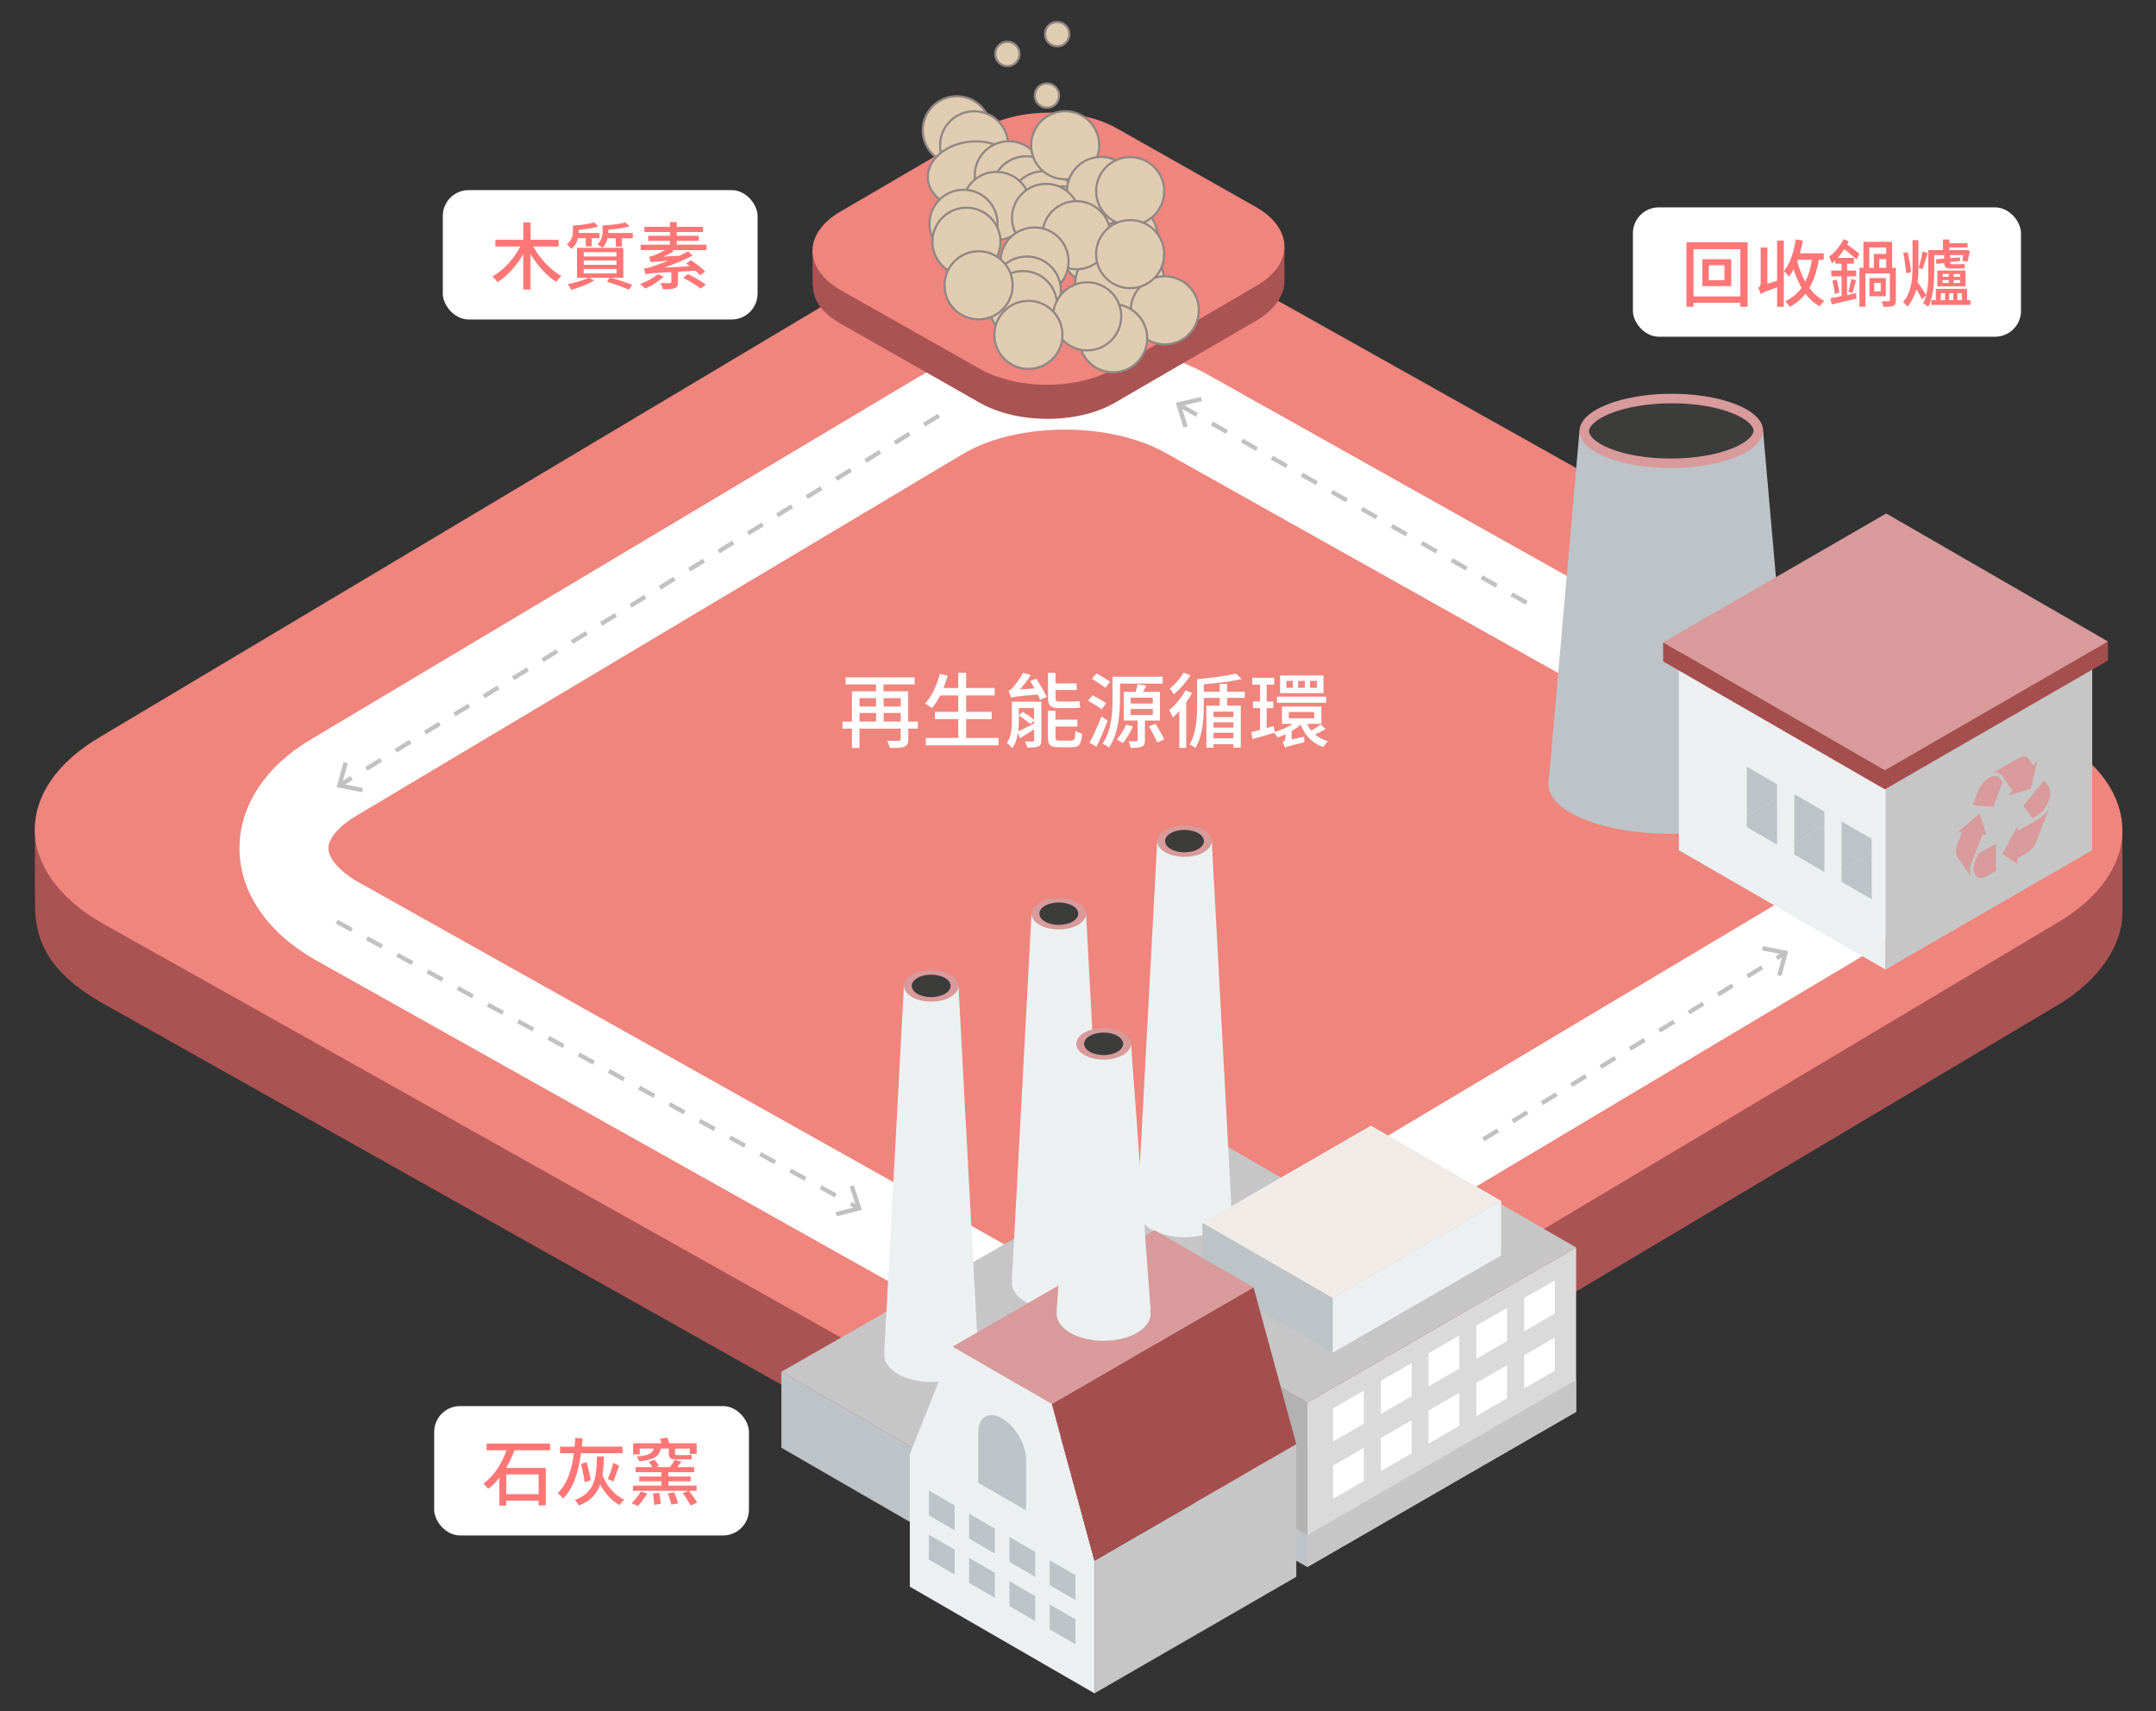 <?xml version="1.0" encoding="UTF-8"?><svg xmlns="http://www.w3.org/2000/svg" viewBox="0 0 500 396.8"><rect x="0" y="0" width="500" height="396.8" fill="#333333" stroke="none"/><defs><style>.i{stroke:#c1c1c1;stroke-dasharray:0 0 4 4;stroke-miterlimit:10;}.i,.j{fill:none;}.k{fill:#f0ebe6;}.l{fill:#ef857d;}.m{fill:#fff;}.n{fill:#ecf0f1;}.o{fill:#ff7676;}.p{fill:#c1c1c1;}.q{fill:#a54e4e;}.r{fill:#b2b2b2;}.s{fill:#bdc3c7;}.t{fill:#aa5353;}.u{fill:#dadada;}.v{fill:#d89a9a;}.w{fill:#c6c6c6;}.x{fill:#e0cdb1;}.y{fill:#3c3c3b;}.j{stroke:#918683;stroke-miterlimit:8;stroke-width:.5px;}</style></defs><g id="a"/><g id="b"/><g id="c"/><g id="d"/><g id="e"><g><g><path class="t" d="M492.21,200.82v-8.48l-1.93-.11c-2.36-5-6.9-9.79-13.7-13.72l-195.05-109.41c-20.73-11.97-54.23-11.97-74.8-.02L23.44,178.42c-6.71,3.9-11.19,8.6-13.5,13.57l-1.86,.02,.04,6.78h-.04l.05,11.93c-.01,.45-.01,.43,0,.88v.28h.06c.62,9.05,5.74,15.09,15.49,20.72l195.05,109.6c20.73,11.97,54.25,12.08,74.83,.13l183.29-109.03c10.2-5.93,15.3-14.38,15.34-21.16h.02v-11.31h0Z"/><path class="l" d="M476.59,170.82L281.54,61.44c-20.73-11.97-54.23-11.96-74.8,0L23.44,170.77c-20.58,11.96-20.49,31.36,.24,43.33l195.05,109.38c20.73,11.97,54.25,11.97,74.83,.01l183.29-109.34c20.58-11.96,20.47-31.37-.27-43.34h0Z"/></g><path class="m" d="M256.27,314.55c-12.19,0-24.37-2.75-33.88-8.24L72.79,222.42c-10.99-6.34-17.23-15.67-17.25-25.66-.02-9.95,6.15-19.24,16.92-25.5L213.05,87.4c19.04-11.07,48.8-11.07,67.85-.07l149.71,83.95c10.88,6.28,17.13,15.62,17.15,25.61,.01,9.95-6.15,19.24-16.92,25.49l-140.59,83.86c-9.54,5.54-21.76,8.31-33.98,8.31Zm-9.31-214.92c-8.57,0-17.11,1.85-23.45,5.53L82.92,189.02c-4.22,2.45-6.77,5.38-6.77,7.71,0,2.36,2.62,5.34,6.83,7.77l149.6,83.89c12.93,7.46,34.5,7.48,47.21,.09l140.59-83.86c4.21-2.45,6.77-5.38,6.76-7.7,0-2.36-2.6-5.33-6.79-7.76l-149.65-83.92c-6.48-3.74-15.13-5.61-23.75-5.61Z"/><g><path class="t" d="M297.88,60.66v-3.57l-.81-.04c-.99-2.11-2.9-4.12-5.77-5.78l-32.07-18.16c-8.73-5.04-22.83-5.04-31.49,0l-32.84,19.18c-2.83,1.64-4.71,3.62-5.68,5.71h-.78l.02,2.86h-.02l.02,5.02c0,.19,0,.18,0,.37v.12h.03c.26,3.81,2.42,6.35,6.52,8.72l32.07,18.24c8.73,5.04,22.84,5.09,31.5,.05l32.84-19.06c4.29-2.5,6.44-6.05,6.46-8.91h0v-4.76h0Z"/><path class="l" d="M291.3,48.03l-32.07-18.14c-8.73-5.04-22.83-5.03-31.49,0l-32.84,19.18c-8.66,5.03-8.63,13.2,.1,18.24l32.07,18.14c8.73,5.04,22.84,5.04,31.5,0l32.84-19.18c8.66-5.03,8.62-13.21-.11-18.25h0Z"/></g><g><g><polygon class="s" points="408.89 100.08 416.09 181.96 359.09 181.96 366.3 99.94 408.89 100.08"/><ellipse class="s" cx="387.6" cy="181.81" rx="28.5" ry="11.53" transform="translate(-.55 1.17) rotate(-.17)"/><path class="v" d="M402.7,93.82c8.29,3.35,8.25,8.81-.09,12.18-8.34,3.38-21.83,3.39-30.12,.04-8.29-3.35-8.25-8.81,.09-12.18,8.34-3.38,21.83-3.39,30.12-.04Z"/><path class="y" d="M387.46,106.34c-5.39,0-10.41-.83-14.15-2.34-3.55-1.44-4.81-3.06-4.81-4.01s1.28-2.61,4.9-4.08c3.8-1.54,8.88-2.38,14.32-2.38s10.41,.83,14.15,2.34c3.55,1.44,4.81,3.06,4.81,4.01s-1.28,2.61-4.9,4.08c-3.8,1.54-8.88,2.38-14.32,2.38Z"/></g><g><polygon class="n" points="437.28 224.85 389.34 197.18 389.34 153.28 437.28 180.96 437.28 224.85"/><polygon class="w" points="485.21 197.18 437.28 224.85 437.28 180.96 485.21 153.28 485.21 197.18"/><g><polygon class="s" points="412.11 181.86 405.13 177.83 405.13 189.15 412.11 185.17 412.11 181.86"/><polygon class="s" points="405.13 189.15 405.13 191.84 412.11 195.87 412.11 185.17 405.13 189.15"/><polygon class="s" points="423.09 188.2 416.1 184.17 416.1 195.49 423.09 191.51 423.09 188.2"/><polygon class="s" points="416.1 195.49 416.1 198.17 423.09 202.21 423.09 191.51 416.1 195.49"/><polygon class="s" points="434.07 194.54 427.08 190.51 427.08 201.83 434.07 197.85 434.07 194.54"/><polygon class="s" points="427.08 201.83 427.08 204.51 434.07 208.55 434.07 197.85 427.08 201.83"/></g><polygon class="q" points="488.86 153.19 437.12 183.06 385.7 153.38 437.44 123.5 488.86 153.19"/><polygon class="q" points="385.7 148.96 385.7 153.38 393.19 153.28 385.7 148.96"/><polygon class="q" points="488.86 153.19 488.86 148.77 479.88 151.26 488.86 153.19"/><polygon class="v" points="488.86 148.77 437.12 178.64 385.7 148.96 437.44 119.08 488.86 148.77"/></g><g><g><path class="v" d="M471.53,177.52l-1.08-1.54c-.47-.66-1.34-.74-2.27-.2l-6.38,3.68c.95-.48,1.87-.44,2.41,.33l.57,.82,1.95,2.77-.92,1.12,1.4-.44,3.78-1.18,1.04-4.63,.42-1.86-.93,1.13Z"/><path class="v" d="M463.87,180.6l.57,.82-2.2,5.74-4.73-.5,1.27-3.33h0c.55-1.27,1.41-2.28,2.3-2.85l.38-.22c.95-.48,1.87-.44,2.41,.33Z"/></g><g><path class="v" d="M455.06,192.98l-1.09,2.8c-.47,1.21-.47,2.36,0,3.03l3.19,4.54c-.42-.73-.45-1.93,.09-3.32l.58-1.48,1.95-5.02,.9,.1-.42-1.34-1.14-3.63-3.54,3.02-1.42,1.21,.91,.1Z"/><path class="v" d="M458.16,199.5l.58-1.48,4.18-2.41-.06,6.38-2.31,1.33h0c-.99,.49-1.8,.35-2.29-.22l-.19-.27c-.42-.73-.45-1.93,.09-3.32Z"/></g><g><path class="v" d="M467.85,199.1l2.17-1.25c.94-.54,1.8-1.62,2.27-2.83l3.19-8.22c-.52,1.21-1.42,2.37-2.5,2.99l-1.15,.66-3.9,2.25,.02-1.22-.97,1.77-2.65,4.81,2.5,1.61,1,.65,.02-1.24Z"/><path class="v" d="M472.47,189.09l-1.15,.66-2.04-2.91,4.79-5.87,1.1,1.58h0c.44,.78,.38,1.93-.01,3.07l-.19,.48c-.52,1.21-1.42,2.37-2.5,2.99Z"/></g></g></g><g><g><polygon class="n" points="211.42 353.19 308.83 297.48 308.83 279.86 211.42 335.57 211.42 353.19"/><polygon class="w" points="181.21 318.13 278.62 262.42 308.83 279.86 211.42 335.57 181.21 318.13"/><polygon class="s" points="181.21 335.75 211.41 353.19 211.42 335.57 181.21 318.13 181.21 335.75"/></g><g><path class="n" d="M267.01,276.21c-4.25,2.45-4.25,6.43,0,8.88s11.14,2.45,15.38,0c4.25-2.45,4.25-6.43,0-8.88-4.25-2.45-11.14-2.45-15.38,0Z"/><polygon class="n" points="268.37 195.06 281.03 195.06 285.58 279.94 263.82 279.94 268.37 195.06"/><path class="v" d="M270.22,192.47c-2.47,1.43-2.47,3.74,0,5.17,2.47,1.43,6.48,1.43,8.95,0,2.47-1.43,2.47-3.74,0-5.17-2.47-1.43-6.48-1.43-8.95,0Z"/><path class="y" d="M271.51,193.22c-1.76,1.02-1.76,2.66,0,3.68,1.76,1.02,4.61,1.02,6.38,0,1.76-1.02,1.76-2.66,0-3.68-1.76-1.02-4.61-1.02-6.38,0Z"/></g><g><path class="n" d="M237.85,293.05c-4.25,2.45-4.25,6.43,0,8.88,4.25,2.45,11.14,2.45,15.38,0,4.25-2.45,4.25-6.43,0-8.88-4.25-2.45-11.14-2.45-15.38,0Z"/><polygon class="n" points="239.22 211.89 251.87 211.89 256.42 296.77 234.67 296.77 239.22 211.89"/><path class="v" d="M241.07,209.31c-2.47,1.43-2.47,3.74,0,5.17,2.47,1.43,6.48,1.43,8.95,0,2.47-1.43,2.47-3.74,0-5.17-2.47-1.43-6.48-1.43-8.95,0Z"/><path class="y" d="M242.36,210.05c-1.76,1.02-1.76,2.66,0,3.68,1.76,1.02,4.61,1.02,6.38,0,1.76-1.02,1.76-2.66,0-3.68-1.76-1.02-4.61-1.02-6.38,0Z"/></g><g><path class="n" d="M208.26,309.79c-4.25,2.45-4.25,6.43,0,8.88,4.25,2.45,11.14,2.45,15.38,0,4.25-2.45,4.25-6.43,0-8.88-4.25-2.45-11.14-2.45-15.38,0Z"/><polygon class="n" points="209.62 228.64 222.28 228.64 226.83 313.52 205.07 313.52 209.62 228.64"/><path class="v" d="M211.48,226.05c-2.47,1.43-2.47,3.74,0,5.17,2.47,1.43,6.48,1.43,8.95,0,2.47-1.43,2.47-3.74,0-5.17-2.47-1.43-6.48-1.43-8.95,0Z"/><path class="y" d="M212.76,226.8c-1.76,1.02-1.76,2.66,0,3.68,1.76,1.02,4.61,1.02,6.38,0,1.76-1.02,1.76-2.66,0-3.68-1.76-1.02-4.61-1.02-6.38,0Z"/></g><g><g><g><polygon class="u" points="303.19 363.4 365.52 327.42 365.52 289.3 303.19 325.28 303.19 363.4"/><polygon class="m" points="353.47 308.72 360.59 304.61 360.59 296.93 353.47 301.04 353.47 308.72"/><polygon class="m" points="342.39 315.11 349.51 311 349.51 303.33 342.39 307.44 342.39 315.11"/><polygon class="m" points="331.31 321.51 338.43 317.4 338.43 309.72 331.31 313.83 331.31 321.51"/><polygon class="m" points="320.24 327.91 327.36 323.79 327.36 316.12 320.24 320.23 320.24 327.91"/><polygon class="m" points="309.16 334.3 316.28 330.19 316.28 322.51 309.16 326.62 309.16 334.3"/><polygon class="m" points="353.47 321.99 360.59 317.88 360.59 310.2 353.47 314.31 353.47 321.99"/><polygon class="m" points="342.39 328.39 349.51 324.27 349.51 316.6 342.39 320.71 342.39 328.39"/><polygon class="m" points="331.31 334.78 338.43 330.67 338.43 322.99 331.31 327.1 331.31 334.78"/><polygon class="m" points="320.24 341.18 327.36 337.07 327.36 329.39 320.24 333.5 320.24 341.18"/><polygon class="m" points="309.16 347.57 316.28 343.46 316.28 335.78 309.16 339.89 309.16 347.57"/><polygon class="w" points="303.19 363.4 365.52 327.42 365.52 320.01 303.19 356 303.19 363.4"/></g><g><polygon class="r" points="261.46 339.31 303.19 363.4 303.19 325.28 261.46 301.2 261.46 339.31"/><polygon class="m" points="290.26 330.29 297.39 334.4 297.39 326.72 290.26 322.61 290.26 330.29"/><polygon class="m" points="279.19 323.89 286.31 328.01 286.31 320.33 279.19 316.22 279.19 323.89"/><polygon class="m" points="268.11 317.5 275.23 321.61 275.23 313.93 268.11 309.82 268.11 317.5"/><polygon class="m" points="290.26 343.56 297.39 347.67 297.39 339.99 290.26 335.88 290.26 343.56"/><polygon class="m" points="279.19 337.16 286.31 341.28 286.31 333.6 279.19 329.49 279.19 337.16"/><polygon class="m" points="268.11 330.77 275.23 334.88 275.23 327.2 268.11 323.09 268.11 330.77"/><polygon class="s" points="261.46 339.31 303.19 363.4 303.19 356 261.46 331.91 261.46 339.31"/></g><polygon class="w" points="261.46 301.2 303.19 325.28 365.52 289.3 323.79 265.21 261.46 301.2"/></g><g><polygon class="n" points="309.05 313.72 348.13 291.16 348.13 278.49 309.05 301.05 309.05 313.72"/><polygon class="k" points="278.85 283.61 317.92 261.05 348.13 278.49 309.05 301.05 278.85 283.61"/><polygon class="s" points="278.85 296.28 309.05 313.72 309.05 301.05 278.85 283.61 278.85 296.28"/></g></g><g><g><g><polygon class="n" points="243.91 325.57 220.92 312.3 211 337.21 211 367.97 253.82 392.7 253.82 361.94 243.91 325.57"/><g><polygon class="s" points="221.39 354.89 215.41 351.44 215.41 345.66 221.39 349.11 221.39 354.89"/><polygon class="s" points="230.73 360.29 224.75 356.83 224.75 351.05 230.73 354.5 230.73 360.29"/><polygon class="s" points="240.07 365.68 234.09 362.22 234.09 356.44 240.07 359.9 240.07 365.68"/><polygon class="s" points="249.41 371.07 243.43 367.62 243.43 361.84 249.41 365.29 249.41 371.07"/></g><g><polygon class="s" points="221.39 365.15 215.41 361.69 215.41 355.91 221.39 359.37 221.39 365.15"/><polygon class="s" points="230.73 370.54 224.75 367.09 224.75 361.3 230.73 364.76 230.73 370.54"/><polygon class="s" points="240.07 375.93 234.09 372.48 234.09 366.7 240.07 370.15 240.07 375.93"/><polygon class="s" points="249.41 381.33 243.43 377.87 243.43 372.09 249.41 375.54 249.41 381.33"/></g><path class="s" d="M232.41,328.95c-3.07-1.77-5.55-.34-5.55,3.21v11.71l11.11,6.41v-11.71c0-3.54-2.49-7.85-5.55-9.62Z"/></g><polygon class="w" points="300.63 334.91 253.82 361.94 253.82 392.7 300.63 365.68 300.63 334.91"/><polygon class="q" points="300.63 334.91 253.82 361.94 243.91 325.57 290.71 298.55 300.63 334.91"/><polygon class="v" points="220.92 312.3 243.91 325.57 290.71 298.55 267.72 285.28 220.92 312.3"/></g><g><path class="n" d="M248.23,300.2c-4.26,2.46-4.26,6.45,0,8.91,4.26,2.46,11.17,2.46,15.42,0,4.26-2.46,4.26-6.45,0-8.91-4.26-2.46-11.17-2.46-15.42,0Z"/><polygon class="n" points="249.6 242.07 262.29 242.07 266.85 303.94 245.04 303.94 249.6 242.07"/><path class="v" d="M251.46,239.48c-2.48,1.43-2.48,3.75,0,5.18,2.48,1.43,6.5,1.43,8.97,0,2.48-1.43,2.48-3.75,0-5.18-2.48-1.43-6.5-1.43-8.97,0Z"/><path class="y" d="M252.75,240.23c-1.77,1.02-1.77,2.67,0,3.69,1.77,1.02,4.63,1.02,6.39,0,1.77-1.02,1.77-2.67,0-3.69s-4.63-1.02-6.39,0Z"/></g></g></g><g><path class="x" d="M214.02,30.78c-.31-4.35,2.96-8.13,7.31-8.44,4.35-.31,8.13,2.96,8.44,7.31,.31,4.35-2.96,8.13-7.31,8.44-4.35,.31-8.13-2.96-8.44-7.31Z"/><path class="j" d="M214.02,30.78c-.31-4.35,2.96-8.13,7.31-8.44,4.35-.31,8.13,2.96,8.44,7.31,.31,4.35-2.96,8.13-7.31,8.44-4.35,.31-8.13-2.96-8.44-7.31Z"/><path class="x" d="M218.04,34.26c-.31-4.35,2.96-8.13,7.31-8.44s8.13,2.96,8.44,7.31c.31,4.35-2.96,8.13-7.31,8.44-4.35,.31-8.13-2.96-8.44-7.31Z"/><path class="j" d="M218.04,34.26c-.31-4.35,2.96-8.13,7.31-8.44,4.35-.31,8.13,2.96,8.44,7.31,.31,4.35-2.96,8.13-7.31,8.44-4.35,.31-8.13-2.96-8.44-7.31Z"/><path class="x" d="M215.17,41.47c-.31-4.35,4.22-8.22,10.12-8.64,5.9-.42,10.94,2.76,11.25,7.11,.31,4.35-4.22,8.22-10.12,8.64-5.9,.42-10.94-2.76-11.25-7.11Z"/><path class="j" d="M215.17,41.47c-.31-4.35,4.22-8.22,10.12-8.64,5.9-.42,10.94,2.76,11.25,7.11,.31,4.35-4.22,8.22-10.12,8.64-5.9,.42-10.94-2.76-11.25-7.11Z"/><path class="x" d="M226.08,41.22c-.31-4.35,2.96-8.13,7.31-8.44,4.35-.31,8.13,2.96,8.44,7.31,.31,4.35-2.96,8.13-7.31,8.44-4.35,.31-8.13-2.96-8.44-7.31Z"/><path class="j" d="M226.08,41.22c-.31-4.35,2.96-8.13,7.31-8.44,4.35-.31,8.13,2.96,8.44,7.31,.31,4.35-2.96,8.13-7.31,8.44-4.35,.31-8.13-2.96-8.44-7.31Z"/><path class="x" d="M230.1,44.7c-.31-4.35,2.96-8.13,7.31-8.44,4.35-.31,8.13,2.96,8.44,7.31,.31,4.35-2.96,8.13-7.31,8.44-4.35,.31-8.13-2.96-8.44-7.31Z"/><path class="j" d="M230.1,44.7c-.31-4.35,2.96-8.13,7.31-8.44,4.35-.31,8.13,2.96,8.44,7.31,.31,4.35-2.96,8.13-7.31,8.44-4.35,.31-8.13-2.96-8.44-7.31Z"/><path class="x" d="M234.12,48.18c-.31-4.35,2.96-8.13,7.31-8.44,4.35-.31,8.13,2.96,8.44,7.31,.31,4.35-2.96,8.13-7.31,8.44-4.35,.31-8.13-2.96-8.44-7.31Z"/><path class="j" d="M234.12,48.18c-.31-4.35,2.96-8.13,7.31-8.44,4.35-.31,8.13,2.96,8.44,7.31,.31,4.35-2.96,8.13-7.31,8.44-4.35,.31-8.13-2.96-8.44-7.31Z"/><path class="x" d="M238.14,51.66c-.31-4.35,2.96-8.13,7.31-8.44,4.35-.31,8.13,2.96,8.44,7.31,.31,4.35-2.96,8.13-7.31,8.44-4.35,.31-8.13-2.96-8.44-7.31Z"/><path class="j" d="M238.14,51.66c-.31-4.35,2.96-8.13,7.31-8.44,4.35-.31,8.13,2.96,8.44,7.31,.31,4.35-2.96,8.13-7.31,8.44-4.35,.31-8.13-2.96-8.44-7.31Z"/><path class="x" d="M242.16,55.14c-.31-4.35,2.96-8.13,7.31-8.44,4.35-.31,8.13,2.96,8.44,7.31,.31,4.35-2.96,8.13-7.31,8.44-4.35,.31-8.13-2.96-8.44-7.31Z"/><path class="j" d="M242.16,55.14c-.31-4.35,2.96-8.13,7.31-8.44,4.35-.31,8.13,2.96,8.44,7.31s-2.96,8.13-7.31,8.44c-4.35,.31-8.13-2.96-8.44-7.31Z"/><path class="x" d="M246.18,58.62c-.31-4.35,2.96-8.13,7.31-8.44,4.35-.31,8.13,2.96,8.44,7.31,.31,4.35-2.96,8.13-7.31,8.44-4.35,.31-8.13-2.96-8.44-7.31Z"/><path class="j" d="M246.18,58.62c-.31-4.35,2.96-8.13,7.31-8.44,4.35-.31,8.13,2.96,8.44,7.31,.31,4.35-2.96,8.13-7.31,8.44-4.35,.31-8.13-2.96-8.44-7.31Z"/><path class="x" d="M250.2,62.1c-.31-4.35,2.96-8.13,7.31-8.44,4.35-.31,8.13,2.96,8.44,7.31,.31,4.35-2.96,8.13-7.31,8.44-4.35,.31-8.13-2.96-8.44-7.31Z"/><path class="j" d="M250.2,62.1c-.31-4.35,2.96-8.13,7.31-8.44,4.35-.31,8.13,2.96,8.44,7.31,.31,4.35-2.96,8.13-7.31,8.44-4.35,.31-8.13-2.96-8.44-7.31Z"/><path class="x" d="M254.22,65.58c-.31-4.35,2.96-8.13,7.31-8.44,4.35-.31,8.13,2.96,8.44,7.31,.31,4.35-2.96,8.13-7.31,8.44-4.35,.31-8.13-2.96-8.44-7.31Z"/><path class="j" d="M254.22,65.58c-.31-4.35,2.96-8.13,7.31-8.44,4.35-.31,8.13,2.96,8.44,7.31,.31,4.35-2.96,8.13-7.31,8.44-4.35,.31-8.13-2.96-8.44-7.31Z"/><path class="x" d="M249.37,66.3c-.31-4.35,2.96-8.13,7.31-8.44,4.35-.31,8.13,2.96,8.44,7.31,.31,4.35-2.96,8.13-7.31,8.44-4.35,.31-8.13-2.96-8.44-7.31Z"/><path class="j" d="M249.37,66.3c-.31-4.35,2.96-8.13,7.31-8.44,4.35-.31,8.13,2.96,8.44,7.31,.31,4.35-2.96,8.13-7.31,8.44-4.35,.31-8.13-2.96-8.44-7.31Z"/><path class="x" d="M262.25,72.54c-.31-4.35,2.96-8.13,7.31-8.44,4.35-.31,8.13,2.96,8.44,7.31,.31,4.35-2.96,8.13-7.31,8.44-4.35,.31-8.13-2.96-8.44-7.31Z"/><path class="j" d="M262.25,72.54c-.31-4.35,2.96-8.13,7.31-8.44,4.35-.31,8.13,2.96,8.44,7.31,.31,4.35-2.96,8.13-7.31,8.44-4.35,.31-8.13-2.96-8.44-7.31Z"/><path class="x" d="M252.73,55.58c-.31-4.35,2.96-8.13,7.31-8.44,4.35-.31,8.13,2.96,8.44,7.31,.31,4.35-2.96,8.13-7.31,8.44-4.35,.31-8.13-2.96-8.44-7.31Z"/><path class="j" d="M252.73,55.58c-.31-4.35,2.96-8.13,7.31-8.44,4.35-.31,8.13,2.96,8.44,7.31,.31,4.35-2.96,8.13-7.31,8.44-4.35,.31-8.13-2.96-8.44-7.31Z"/><path class="x" d="M250.28,79.01c-.31-4.35,2.96-8.13,7.31-8.44,4.35-.31,8.13,2.96,8.44,7.31,.31,4.35-2.96,8.13-7.31,8.44-4.35,.31-8.13-2.96-8.44-7.31Z"/><path class="j" d="M250.28,79.01c-.31-4.35,2.96-8.13,7.31-8.44,4.35-.31,8.13,2.96,8.44,7.31,.31,4.35-2.96,8.13-7.31,8.44-4.35,.31-8.13-2.96-8.44-7.31Z"/><path class="x" d="M239.15,34.25c-.31-4.35,2.96-8.13,7.31-8.44,4.35-.31,8.13,2.96,8.44,7.31,.31,4.35-2.96,8.13-7.31,8.44-4.35,.31-8.13-2.96-8.44-7.31Z"/><path class="j" d="M239.15,34.25c-.31-4.35,2.96-8.13,7.31-8.44,4.35-.31,8.13,2.96,8.44,7.31,.31,4.35-2.96,8.13-7.31,8.44-4.35,.31-8.13-2.96-8.44-7.31Z"/><path class="x" d="M247.48,44.85c-.31-4.35,2.96-8.13,7.31-8.44,4.35-.31,8.13,2.96,8.44,7.31,.31,4.35-2.96,8.13-7.31,8.44-4.35,.31-8.13-2.96-8.44-7.31Z"/><path class="j" d="M247.48,44.85c-.31-4.35,2.96-8.13,7.31-8.44,4.35-.31,8.13,2.96,8.44,7.31,.31,4.35-2.96,8.13-7.31,8.44-4.35,.31-8.13-2.96-8.44-7.31Z"/><path class="x" d="M254.24,44.9c-.31-4.35,2.96-8.13,7.31-8.44,4.35-.31,8.13,2.96,8.44,7.31,.31,4.35-2.96,8.13-7.31,8.44-4.35,.31-8.13-2.96-8.44-7.31Z"/><path class="j" d="M254.23,44.9c-.31-4.35,2.96-8.13,7.31-8.44,4.35-.31,8.13,2.96,8.44,7.31,.31,4.35-2.96,8.13-7.31,8.44-4.35,.31-8.13-2.96-8.44-7.31Z"/><path class="x" d="M223.2,48.32c-.31-4.35,2.96-8.13,7.31-8.44,4.35-.31,8.13,2.96,8.44,7.31,.31,4.35-2.96,8.13-7.31,8.44-4.35,.31-8.13-2.96-8.44-7.31Z"/><path class="j" d="M223.2,48.32c-.31-4.35,2.96-8.13,7.31-8.44,4.35-.31,8.13,2.96,8.44,7.31,.31,4.35-2.96,8.13-7.31,8.44-4.35,.31-8.13-2.96-8.44-7.31Z"/><path class="x" d="M215.58,52.47c-.31-4.35,2.96-8.13,7.31-8.44,4.35-.31,8.13,2.96,8.44,7.31,.31,4.35-2.96,8.13-7.31,8.44s-8.13-2.96-8.44-7.31Z"/><path class="j" d="M215.58,52.47c-.31-4.35,2.96-8.13,7.31-8.44,4.35-.31,8.13,2.96,8.44,7.31,.31,4.35-2.96,8.13-7.31,8.44-4.35,.31-8.13-2.96-8.44-7.31Z"/><path class="x" d="M234.71,51.1c-.31-4.35,2.96-8.13,7.31-8.44,4.35-.31,8.13,2.96,8.44,7.31,.31,4.35-2.96,8.13-7.31,8.44-4.35,.31-8.13-2.96-8.44-7.31Z"/><path class="j" d="M234.71,51.1c-.31-4.35,2.96-8.13,7.31-8.44,4.35-.31,8.13,2.96,8.44,7.31,.31,4.35-2.96,8.13-7.31,8.44-4.35,.31-8.13-2.96-8.44-7.31Z"/><path class="x" d="M241.76,55.11c-.31-4.35,2.96-8.13,7.31-8.44,4.35-.31,8.13,2.96,8.44,7.31,.31,4.35-2.96,8.13-7.31,8.44-4.35,.31-8.13-2.96-8.44-7.31Z"/><path class="j" d="M241.76,55.11c-.31-4.35,2.96-8.13,7.31-8.44,4.35-.31,8.13,2.96,8.44,7.31,.31,4.35-2.96,8.13-7.31,8.44-4.35,.31-8.13-2.96-8.44-7.31Z"/><path class="x" d="M254.22,59.5c-.31-4.35,2.96-8.13,7.31-8.44,4.35-.31,8.13,2.96,8.44,7.31,.31,4.35-2.96,8.13-7.31,8.44-4.35,.31-8.13-2.96-8.44-7.31Z"/><path class="j" d="M254.22,59.5c-.31-4.35,2.96-8.13,7.31-8.44,4.35-.31,8.13,2.96,8.44,7.31,.31,4.35-2.96,8.13-7.31,8.44-4.35,.31-8.13-2.96-8.44-7.31Z"/><path class="x" d="M232.04,61.21c-.31-4.35,2.96-8.13,7.31-8.44,4.35-.31,8.13,2.96,8.44,7.31,.31,4.35-2.96,8.13-7.31,8.44-4.35,.31-8.13-2.96-8.44-7.31Z"/><path class="j" d="M232.04,61.21c-.31-4.35,2.96-8.13,7.31-8.44,4.35-.31,8.13,2.96,8.44,7.31,.31,4.35-2.96,8.13-7.31,8.44-4.35,.31-8.13-2.96-8.44-7.31Z"/><path class="x" d="M216.26,56.63c-.31-4.35,2.96-8.13,7.31-8.44,4.35-.31,8.13,2.96,8.44,7.31,.31,4.35-2.96,8.13-7.31,8.44-4.35,.31-8.13-2.96-8.44-7.31Z"/><path class="j" d="M216.26,56.63c-.31-4.35,2.96-8.13,7.31-8.44,4.35-.31,8.13,2.96,8.44,7.31s-2.96,8.13-7.31,8.44c-4.35,.31-8.13-2.96-8.44-7.31Z"/><path class="x" d="M230.26,67.95c-.31-4.35,2.96-8.13,7.31-8.44,4.35-.31,8.13,2.96,8.44,7.31,.31,4.35-2.96,8.13-7.31,8.44-4.35,.31-8.13-2.96-8.44-7.31Z"/><path class="j" d="M230.26,67.95c-.31-4.35,2.96-8.13,7.31-8.44,4.35-.31,8.13,2.96,8.44,7.31,.31,4.35-2.96,8.13-7.31,8.44-4.35,.31-8.13-2.96-8.44-7.31Z"/><path class="x" d="M229.38,71.32c-.31-4.35,2.96-8.13,7.31-8.44,4.35-.31,8.13,2.96,8.44,7.31,.31,4.35-2.96,8.13-7.31,8.44s-8.13-2.96-8.44-7.31Z"/><path class="j" d="M229.38,71.32c-.31-4.35,2.96-8.13,7.31-8.44,4.35-.31,8.13,2.96,8.44,7.31,.31,4.35-2.96,8.13-7.31,8.44-4.35,.31-8.13-2.96-8.44-7.31Z"/><path class="x" d="M219.07,66.73c-.31-4.35,2.96-8.13,7.31-8.44,4.35-.31,8.13,2.96,8.44,7.31,.31,4.35-2.96,8.13-7.31,8.44-4.35,.31-8.13-2.96-8.44-7.31Z"/><path class="j" d="M219.07,66.73c-.31-4.35,2.96-8.13,7.31-8.44,4.35-.31,8.13,2.96,8.44,7.31,.31,4.35-2.96,8.13-7.31,8.44-4.35,.31-8.13-2.96-8.44-7.31Z"/><path class="x" d="M244.26,73.93c-.31-4.35,2.96-8.13,7.31-8.44,4.35-.31,8.13,2.96,8.44,7.31,.31,4.35-2.96,8.13-7.31,8.44-4.35,.31-8.13-2.96-8.44-7.31Z"/><path class="j" d="M244.26,73.93c-.31-4.35,2.96-8.13,7.31-8.44,4.35-.31,8.13,2.96,8.44,7.31,.31,4.35-2.96,8.13-7.31,8.44-4.35,.31-8.13-2.96-8.44-7.31Z"/><path class="x" d="M230.63,78.23c-.31-4.35,2.96-8.13,7.31-8.44,4.35-.31,8.13,2.96,8.44,7.31,.31,4.35-2.96,8.13-7.31,8.44-4.35,.31-8.13-2.96-8.44-7.31Z"/><path class="j" d="M230.63,78.23c-.31-4.35,2.96-8.13,7.31-8.44,4.35-.31,8.13,2.96,8.44,7.31,.31,4.35-2.96,8.13-7.31,8.44-4.35,.31-8.13-2.96-8.44-7.31Z"/><path class="x" d="M230.82,12.71c-.11-1.55,1.05-2.9,2.61-3.01,1.55-.11,2.9,1.06,3.01,2.61,.11,1.55-1.05,2.9-2.61,3.01-1.55,.11-2.9-1.06-3.01-2.61Z"/><path class="j" d="M230.82,12.71c-.11-1.55,1.05-2.9,2.61-3.01,1.55-.11,2.9,1.05,3.01,2.61,.11,1.55-1.05,2.9-2.61,3.01-1.55,.11-2.9-1.06-3.01-2.61Z"/><path class="x" d="M242.36,8.11c-.11-1.55,1.06-2.9,2.61-3.01s2.9,1.06,3.01,2.61c.11,1.55-1.06,2.9-2.61,3.01-1.55,.11-2.9-1.06-3.01-2.61Z"/><path class="j" d="M242.36,8.11c-.11-1.55,1.06-2.9,2.61-3.01,1.55-.11,2.9,1.06,3.01,2.61,.11,1.55-1.05,2.9-2.61,3.01-1.55,.11-2.9-1.06-3.01-2.61Z"/><path class="x" d="M239.99,22.37c-.11-1.55,1.06-2.9,2.61-3.01,1.55-.11,2.9,1.06,3.01,2.61,.11,1.55-1.05,2.9-2.61,3.01-1.55,.11-2.9-1.05-3.01-2.61Z"/><path class="j" d="M239.99,22.37c-.11-1.55,1.06-2.9,2.61-3.01,1.55-.11,2.9,1.06,3.01,2.61,.11,1.55-1.05,2.9-2.61,3.01-1.55,.11-2.9-1.06-3.01-2.61Z"/></g><g><line class="i" x1="217.72" y1="96.39" x2="79.01" y2="181.98"/><polygon class="p" points="79.68 176.76 80.65 177.02 79.33 181.78 84.17 182.74 83.98 183.72 78.08 182.55 79.68 176.76"/></g><g><line class="i" x1="343.98" y1="264.25" x2="413.79" y2="221.15"/><polygon class="p" points="413.12 226.37 412.15 226.11 413.46 221.35 408.63 220.39 408.82 219.41 414.71 220.58 413.12 226.37"/></g><g><line class="i" x1="354.04" y1="139.8" x2="273.62" y2="93.96"/><polygon class="p" points="278.52 92.05 278.75 93.02 273.95 94.15 275.43 98.85 274.47 99.15 272.68 93.42 278.52 92.05"/></g><g><line class="i" x1="78.09" y1="213.74" x2="198.94" y2="280.06"/><polygon class="p" points="194.07 282.06 193.82 281.09 198.6 279.88 197.05 275.2 198 274.89 199.89 280.59 194.07 282.06"/></g><g><rect class="m" x="102.69" y="44.09" width="73" height="30" rx="6" ry="6"/><g><path class="o" d="M123.67,57.16c1.48,2.75,4.01,5.46,6.51,6.87-.37,.31-.92,.93-1.17,1.36-2.24-1.41-4.4-3.84-5.98-6.49v8.24h-1.68v-8.21c-1.55,2.72-3.71,5.1-6,6.51-.25-.39-.8-1.02-1.17-1.34,2.57-1.39,5.03-4.11,6.48-6.93h-5.78v-1.56h6.48v-4.04h1.68v4.04h6.51v1.56h-5.87Z"/><path class="o" d="M134.04,55.25c-.2,.88-.68,1.77-1.55,2.46-.19-.29-.76-.83-1.04-1.02,1.22-.94,1.41-2.12,1.41-3.08v-1.29c1.77-.12,3.82-.37,4.95-.75l.94,.95c-1.19,.39-2.91,.65-4.5,.76v.34c0,.12,0,.25-.02,.41h4.79v1.21h-1.79v1.9h-1.39v-1.9h-1.8Zm7.6,9.16c1.82,.49,3.74,1.16,4.96,1.65l-.75,1.14c-1.21-.56-3.18-1.29-5.08-1.84l.59-.95h-4.69l1.14,.65c-1.41,.8-3.64,1.67-5.34,2.18-.14-.31-.54-1.04-.77-1.34,1.58-.34,3.59-.9,4.86-1.48h-2.74v-6.94h10.73v6.94h-2.92Zm-6.27-4.93h7.6v-1h-7.6v1Zm0,1.94h7.6v-.99h-7.6v.99Zm0,1.99h7.6v-1.02h-7.6v1.02Zm11.37-9.37v1.21h-2.53v1.96l-1.41-.02v-1.94h-1.9c-.17,.8-.53,1.58-1.19,2.21-.24-.24-.83-.65-1.16-.78,1.04-.99,1.21-2.19,1.21-3.13v-1.26c1.85-.1,4.06-.34,5.24-.71l1.02,.9c-1.29,.41-3.2,.66-4.93,.78v.32c0,.14,0,.29-.02,.46h5.68Z"/><path class="o" d="M153.98,64.16c-1.16,1.05-2.87,2.12-4.33,2.77-.25-.27-.85-.83-1.19-1.07,1.48-.56,3.11-1.39,4.08-2.28l1.44,.58Zm9.86-7.39v1.24h-7.99l.37,.32c-.75,.42-1.56,.82-2.38,1.17l3.72-.17c.7-.32,1.38-.68,1.99-1.04l1.1,.97c-2.14,1.12-4.4,2.04-6.65,2.79l6.03-.29c-.32-.24-.65-.48-.93-.68l1.17-.71c1.14,.75,2.58,1.85,3.28,2.63l-1.22,.83c-.27-.31-.63-.66-1.07-1.05l-4.03,.24v2.43c0,.76-.15,1.19-.78,1.39-.61,.24-1.46,.25-2.72,.25-.08-.44-.34-1.05-.56-1.46,.97,.03,1.92,.05,2.19,.03,.27-.02,.34-.07,.34-.27v-2.29c-4.79,.25-5.49,.32-6,.51-.05-.27-.24-.95-.37-1.33,.63-.07,1.36-.25,2.4-.61,.56-.17,1.78-.61,3.21-1.19-3.16,.19-3.67,.25-4.03,.36-.05-.25-.24-.92-.39-1.28,.36-.05,.75-.17,1.21-.36,.41-.15,1.5-.61,2.53-1.21h-5.68v-1.24h6.78v-.9h-5.03v-1.17h5.03v-.88h-5.93v-1.19h5.93v-1.1h1.58v1.1h6.09v1.19h-6.09v.88h5.13v1.17h-5.13v.9h6.88Zm-4.28,6.8c1.36,.66,3.18,1.68,4.13,2.43l-1.22,.93c-.85-.73-2.67-1.8-4.05-2.52l1.14-.85Z"/></g></g><g><rect class="m" x="100.69" y="326.09" width="73" height="30" rx="6" ry="6"/><g><path class="o" d="M119.31,336.32c-.51,1.38-1.14,2.79-1.92,4.1h9.18v8.69h-1.67v-1.07h-7.5v1.12h-1.6v-6.42c-.76,.95-1.61,1.82-2.58,2.53-.26-.34-.77-.93-1.11-1.21,2.55-1.84,4.39-4.86,5.37-7.73h-4.64v-1.56h14.72v1.56h-8.26Zm-1.9,5.61v4.57h7.5v-4.57h-7.5Z"/><path class="o" d="M134.73,337.03c-.59,4.5-1.75,8.07-4.13,10.5-.22-.31-.92-.97-1.27-1.26,2.21-2.07,3.25-5.29,3.76-9.25h-3.21v-1.53h3.38c.07-.65,.12-1.31,.17-2.01l1.68,.1c-.05,.65-.12,1.29-.17,1.9h9.43v1.53h-9.64Zm5.35,.75c-.05,1.55-.14,2.99-.36,4.33,.97,2.5,2.75,4.62,5.03,5.68-.32,.29-.8,.83-1.02,1.26-1.9-1-3.43-2.69-4.54-4.78-.75,2.12-2.16,3.81-4.95,4.88-.19-.39-.61-.97-.95-1.27,4.81-1.75,5.01-5.39,5.17-10.1h1.61Zm-4.5,5.98c-.12-1.07-.49-2.89-.85-4.27l1.34-.39c.37,1.38,.78,3.16,.95,4.17l-1.44,.49Zm5.39-.78c.42-.99,.99-2.55,1.24-3.72l1.36,.66c-.42,1.26-.92,2.69-1.36,3.67l-1.24-.61Z"/><path class="o" d="M146.46,348.61c.71-.65,1.55-1.7,2.14-2.69l1.5,.42c-.58,.99-1.43,2.18-2.14,2.91l-1.5-.65Zm13.34-2.87c.65,.85,1.46,2.02,1.89,2.7l-1.51,.71c-.39-.73-1.21-1.97-1.84-2.87l1.31-.54h-12.87v-1.21h6.6v-1h-5.13v-1.1h5.13v-1.02h-5.97v-1.17h3.89c-.22-.36-.56-.85-.83-1.21l1.31-.49c.36,.41,.83,1.02,1.07,1.41l-.71,.29h3.25c.41-.53,.85-1.19,1.1-1.68l1.56,.44c-.32,.42-.7,.87-1.02,1.24h3.96v1.17h-6v1.02h5.18v1.1h-5.18v1h6.56v1.21h-1.75Zm-11.44-8.45h-1.53v-2.58h6.54c-.08-.37-.19-.75-.31-1.07l1.67-.27c.17,.41,.34,.92,.48,1.34h6.36v2.46h-1.6v-1.22h-3.42v1c0,.36,.05,.51,.46,.51h2.01c.37,0,1.07-.05,1.34-.12,.02,.39,.05,.68,.1,1.04-.27,.08-.87,.08-1.38,.08h-2.48c-1.26,0-1.5-.51-1.5-1.53v-.99h-1.85c-.37,1.77-1.45,2.58-4.98,2.96-.08-.32-.41-.85-.68-1.11,2.87-.24,3.74-.73,4.03-1.85h-3.26v1.34Zm4.54,8.91c.15,.82,.31,1.92,.37,2.55l-1.55,.24c-.05-.66-.17-1.8-.29-2.65l1.46-.14Zm3.47-.12c.34,.82,.71,1.9,.9,2.57l-1.56,.29c-.17-.65-.51-1.78-.82-2.62l1.48-.24Z"/></g></g><g><rect class="m" x="378.69" y="48.09" width="90" height="30" rx="6" ry="6"/><g><path class="o" d="M405.3,56.18v14.96h-1.7v-.92h-10.86v.92h-1.63v-14.96h14.19Zm-1.7,12.56v-10.95h-10.86v10.95h10.86Zm-2.11-8.62v6.24h-6.7v-6.24h6.7Zm-1.58,1.39h-3.62v3.47h3.62v-3.47Z"/><path class="o" d="M412.13,55.8h1.56v15.35h-1.56v-4.52c-2.91,1.02-3.43,1.31-3.79,1.58-.1-.39-.39-1.09-.61-1.44,.25-.17,.59-.48,.59-1.16v-8.21h1.55v8.41l2.26-.71v-9.3Zm9.67,4.44c-.46,2.6-1.14,4.76-2.19,6.54,.97,1.29,2.11,2.31,3.48,3.01-.37,.27-.85,.87-1.09,1.27-1.27-.73-2.38-1.73-3.3-2.94-.95,1.22-2.14,2.24-3.64,3.06-.17-.34-.71-1-1.04-1.31,1.6-.76,2.84-1.8,3.79-3.13-.75-1.27-1.34-2.74-1.85-4.3-.32,.65-.71,1.22-1.12,1.72-.22-.32-.78-1.02-1.12-1.34,1.45-1.68,2.29-4.4,2.75-7.29l1.62,.27c-.17,1-.39,1.99-.66,2.94h5.51v1.5h-1.14Zm-4.98,.36c.44,1.72,1.05,3.33,1.85,4.74,.73-1.43,1.22-3.13,1.55-5.1h-3.26l-.14,.36Z"/><path class="o" d="M430.56,60.15c-.7-.65-1.82-1.56-2.86-2.36-.46,.73-.97,1.41-1.53,2.01h3.77v1.33h-1.58v1.61h2.11v1.34h-2.11v4.35c.68-.14,1.39-.29,2.09-.44l.08,1.27c-2.02,.48-4.15,.97-5.73,1.33l-.32-1.41c.7-.14,1.62-.31,2.6-.51v-4.59h-2.38v-1.34h2.38v-1.61h-1.46v-.75c-.27,.27-.54,.51-.8,.73-.08-.34-.41-1.21-.61-1.6,1.27-.95,2.58-2.46,3.35-4.06l1.17,.53c-.12,.24-.24,.46-.37,.71,1.07,.73,2.16,1.58,2.86,2.18l-.66,1.29Zm-4.61,4.69c.27,.97,.53,2.19,.61,3.01l-1.04,.32c-.07-.83-.31-2.07-.56-3.06l.99-.27Zm2.72,2.82c.22-.82,.53-2.11,.66-2.99l1.14,.34c-.31,1.02-.61,2.19-.9,2.96l-.9-.31Zm11-5.56v7.53c0,.7-.14,1.09-.61,1.29-.46,.22-1.21,.25-2.29,.25-.05-.37-.24-.95-.41-1.31,.73,.02,1.44,.02,1.63,0,.22,0,.29-.07,.29-.25v-6.19h-5.68v7.72h-1.38v-9.04h.93v-6.02h6.65v6.02h.87Zm-6.17,0h1.07v-3.21h2.86v-1.5h-3.93v4.71Zm3.84,6.61h-3.79v-4.23h3.79v4.23Zm-1.17-3.11h-1.51v1.97h1.51v-1.97Zm1.26-5.51h-1.6v2.01h1.6v-2.01Z"/><path class="o" d="M448.56,63.2c0,2.36-.19,5.73-1.39,7.94-.25-.24-.85-.63-1.19-.76,.32-.59,.56-1.24,.73-1.94l-.97,.99c-.27-.58-.83-1.53-1.33-2.36-.39,1.48-1,2.84-2.07,4.06-.2-.34-.7-.83-.99-1.07,1.99-2.35,2.19-5.42,2.19-8.38v-5.98h1.36v5.98c0,1.26-.03,2.55-.2,3.77,.56,.75,1.72,2.46,2.01,2.96,.44-1.73,.49-3.67,.49-5.2v-5.22h3.4v-2.46h1.48v.87h4.22v.99h-4.22v.61h3.55l.22-.03,.97,.17c-.14,.88-.34,1.9-.53,2.55l-1.17-.19c.05-.36,.12-.85,.19-1.34h-3.04v.7l2.24-.17,.05,.87-2.29,.19c0,.37,.05,.53,.42,.53h1.67c.31,0,.93-.03,1.19-.1,.05,.37,.07,.66,.14,1-.27,.08-.82,.1-1.27,.1h-2.12c-1.07,0-1.36-.44-1.41-1.26l-1.82,.17-.07-1.07,1.87-.14v-.82h-2.29v4.06Zm-6.49,.19c-.08-1.16-.37-3.18-.68-4.73l1.05-.19c.32,1.53,.66,3.52,.76,4.64l-1.14,.27Zm5.01-4.69c-.42,1.22-.87,2.79-1.26,3.74l-.85-.32c.32-1.02,.71-2.69,.88-3.82l1.22,.41Zm9.91,10.91v1.1h-9.09v-1.1h1.04v-2.62h7.24v2.62h.82Zm-7.7-6.87h6.54v3.67h-6.54v-3.67Zm.8,6.87h.99v-1.62h-.99v1.62Zm.42-5.42h1.43v-.65h-1.43v.65Zm0,1.43h1.43v-.66h-1.43v.66Zm1.51,2.38v1.62h.97v-1.62h-.97Zm2.55-4.45h-1.5v.65h1.5v-.65Zm0,1.41h-1.5v.66h1.5v-.66Zm-.63,3.04v1.62h1.02v-1.62h-1.02Z"/></g></g><g><path class="m" d="M212.87,168.98h-2.24v2.43c0,.97-.23,1.48-.91,1.75-.68,.29-1.75,.3-3.36,.3-.09-.47-.38-1.23-.65-1.67,1.16,.04,2.39,.02,2.7,.02,.36-.02,.47-.11,.47-.42v-2.41h-9.56v4.48h-1.75v-4.48h-2.18v-1.63h2.18v-7.03h5.58v-1.6h-7.05v-1.63h16.01v1.63h-7.22v1.6h5.72v7.03h2.24v1.63Zm-13.54-7.07v1.94h3.84v-1.94h-3.84Zm0,5.43h3.84v-1.99h-3.84v1.99Zm5.59-5.43v1.94h3.97v-1.94h-3.97Zm3.97,5.43v-1.99h-3.97v1.99h3.97Z"/><path class="m" d="M231.59,171.14v1.71h-16.87v-1.71h7.52v-4.37h-5.41v-1.69h5.41v-3.8h-4.22c-.59,1.14-1.22,2.15-1.88,2.94-.36-.3-1.14-.82-1.61-1.06,1.54-1.62,2.74-4.22,3.44-6.88l1.82,.42c-.29,.97-.63,1.94-.99,2.85h3.44v-3.53h1.82v3.53h6.61v1.73h-6.61v3.8h5.91v1.69h-5.91v4.37h7.52Z"/><path class="m" d="M241.49,171.68c0,.8-.17,1.2-.7,1.44-.55,.23-1.39,.25-2.56,.25-.08-.4-.32-1.03-.55-1.41,.8,.04,1.58,.04,1.82,.02,.25,0,.32-.08,.32-.3v-2.53c-1.14,.74-2.26,1.44-3.25,2.05l-.49-1.25c-.21,1.27-.59,2.57-1.35,3.55-.23-.34-.89-.99-1.23-1.22,1.06-1.44,1.16-3.48,1.16-5.09v-4.46h6.84v8.95Zm-1.16-14.29c.87,1.33,1.92,3.12,2.38,4.24l-1.52,.65c-.11-.34-.3-.78-.55-1.23-4.98,.46-5.7,.57-6.19,.76-.09-.36-.36-1.18-.55-1.61,.3-.08,.63-.36,1.01-.76,.36-.4,1.58-1.9,2.34-3.4l1.8,.53c-.74,1.18-1.65,2.36-2.53,3.32l3.4-.25c-.34-.59-.68-1.2-1.01-1.71l1.42-.53Zm-4.05,9.82c0,.74-.04,1.56-.15,2.39,.99-.44,2.32-1.12,3.69-1.8v-.7l-.84,.84c-.61-.55-1.8-1.42-2.7-2.03l.91-.84c.86,.53,1.98,1.31,2.62,1.82v-2.68h-3.53v3Zm9.21-3c-1.94,0-2.45-.67-2.45-2.49v-5.68h1.75v2.45h4.9v1.52h-4.9v1.75c0,.68,.13,.93,.74,.93h3.19c.48,0,1.24-.04,1.63-.11,.04,.46,.09,1.12,.17,1.5-.36,.11-1.08,.13-1.77,.13h-3.27Zm2.98,7.54c.7,0,.86-.34,.93-2.26,.36,.28,1.06,.57,1.56,.65-.21,2.49-.68,3.15-2.34,3.15h-3.08c-2,0-2.51-.51-2.51-2.28v-6.19h1.75v2.09h5.07v1.58h-5.07v2.51c0,.65,.15,.76,.99,.76h2.7Z"/><path class="m" d="M255.47,164.49c-.7-.53-2.11-1.41-3.13-1.99l1.03-1.27c.99,.53,2.41,1.33,3.17,1.84l-1.06,1.42Zm1.39,2.64c-.74,1.98-1.71,4.26-2.58,6.04l-1.6-.95c.8-1.48,1.94-3.91,2.77-6.08l1.41,.99Zm-.49-7.62c-.7-.55-2.11-1.44-3.12-2.09l1.04-1.24c.97,.55,2.41,1.39,3.15,1.92l-1.08,1.41Zm3.36,2.62c0,3.31-.34,8.11-2.56,11.25-.3-.28-1.06-.74-1.48-.93,2.13-2.96,2.32-7.24,2.32-10.32v-5.19h11.63v1.6h-9.9v3.59Zm3,6.35c-.61,1.37-1.52,2.91-2.3,3.86-.32-.23-1.01-.65-1.41-.86,.82-.89,1.63-2.22,2.13-3.44l1.58,.44Zm2.79-1.37v4.58c0,.8-.13,1.24-.7,1.46-.55,.27-1.39,.29-2.62,.27-.06-.44-.28-1.08-.46-1.52,.8,.04,1.58,.02,1.8,.02s.3-.08,.3-.29v-4.52h-3.21v-6.65h2.72c.19-.59,.4-1.29,.51-1.8l1.98,.36c-.25,.51-.51,.99-.74,1.44h3.89v6.65h-3.48Zm-3.31-3.95h5.13v-1.37h-5.13v1.37Zm0,2.64h5.13v-1.39h-5.13v1.39Zm5.78,2.07c.7,1.14,1.6,2.68,2.01,3.61l-1.62,.7c-.4-.95-1.23-2.55-1.92-3.74l1.52-.57Z"/><path class="m" d="M276.45,160.71c-.38,.7-.84,1.44-1.35,2.15v10.58h-1.6v-8.57c-.49,.57-1.01,1.08-1.48,1.52-.13-.38-.61-1.27-.87-1.71,1.39-1.14,2.85-2.87,3.78-4.58l1.52,.61Zm-.38-4.12c-.97,1.58-2.47,3.32-3.86,4.43-.19-.34-.63-1.03-.91-1.33,1.2-.95,2.51-2.47,3.17-3.69l1.6,.59Zm8.51,5.26v1.8h3.17v9.75h-1.71v-.82h-4.62v.82h-1.65v-9.75h3.1v-1.8h-3.7v1.8c0,3.15-.23,6.99-1.96,9.78-.3-.25-.91-.61-1.33-.78,1.56-2.58,1.75-6.21,1.75-9v-6.14c3.15-.29,6.84-.76,9-1.29l1.35,1.25c-2.43,.57-5.81,.99-8.81,1.24v1.71h3.7v-1.79h1.71v1.79h4.1v1.42h-4.1Zm1.46,3.19h-4.62v1.25h4.62v-1.25Zm0,2.47h-4.62v1.22h4.62v-1.22Zm0,3.72v-1.29h-4.62v1.29h4.62Z"/><path class="m" d="M307.44,169.07c-.78,.44-1.67,.91-2.45,1.27,.82,.72,1.82,1.23,2.96,1.56-.34,.3-.82,.93-1.03,1.35-2.58-.85-4.31-2.72-5.28-5.21-.59,.53-1.33,1.06-2.09,1.5v1.94l2.93-.63c-.04,.38-.04,.99,0,1.29-3.55,.85-4.1,1.04-4.45,1.25v-.02c-.11-.34-.36-.95-.59-1.23,.27-.13,.68-.46,.68-1.22v-.63c-.61,.29-1.25,.55-1.84,.74-.19-.32-.53-.78-.84-1.08-1.73,.53-3.48,1.04-4.92,1.44l-.34-1.61c.61-.13,1.29-.32,2.05-.53v-5.03h-1.65v-1.54h1.65v-3.91h-1.81v-1.58h5.07v1.58h-1.73v3.91h1.52v1.54h-1.52v4.62c.53-.15,1.08-.32,1.62-.47l.19,1.37c1.46-.4,3.08-1.08,4.29-1.88h-2.56v-4.01h9.14v4.01h-3.32c.25,.57,.59,1.1,.99,1.58,.76-.44,1.61-1.01,2.15-1.42l1.18,1.06Zm.11-6.1h-11.42v-1.41h11.42v1.41Zm-.61-2.22h-10.07v-4.1h10.07v4.1Zm-7.1-2.85h-1.52v1.62h1.52v-1.62Zm-.95,8.68h5.89v-1.46h-5.89v1.46Zm3.72-8.68h-1.56v1.62h1.56v-1.62Zm2.81,0h-1.62v1.62h1.62v-1.62Z"/></g></g></g><g id="f"/><g id="g"/><g id="h"/></svg>